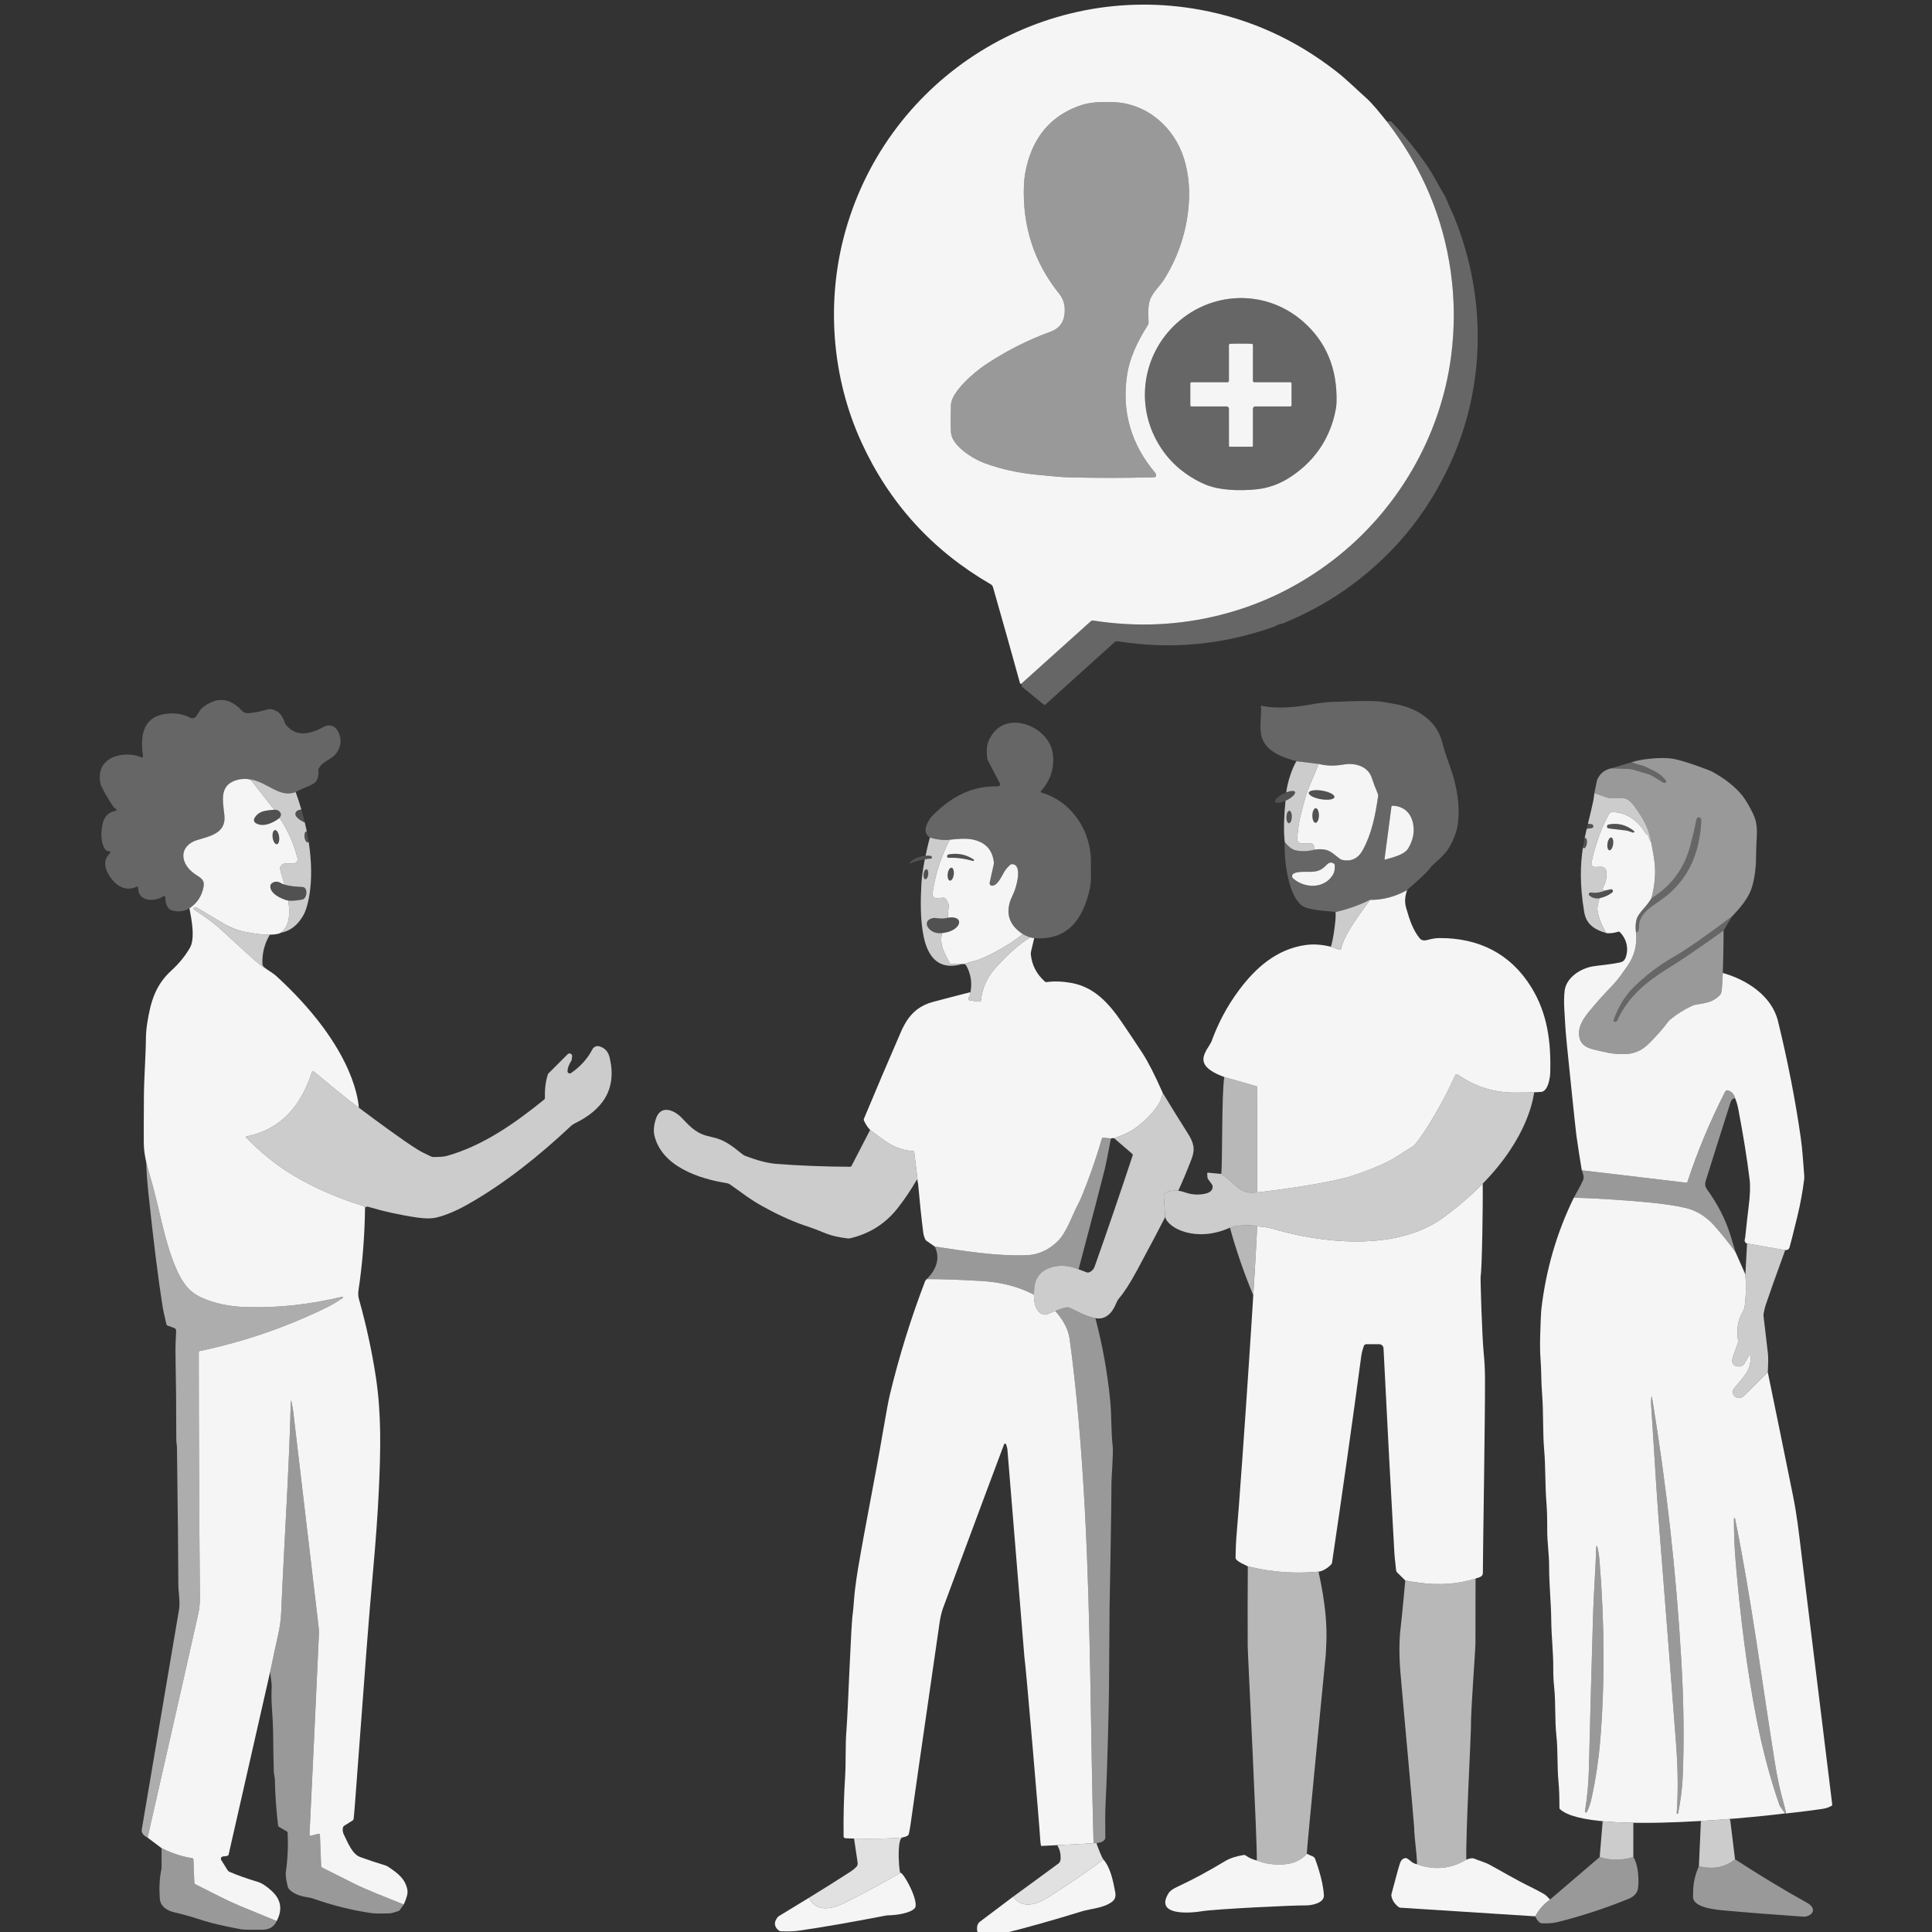 <?xml version="1.0" encoding="UTF-8" standalone="no"?>
<!DOCTYPE svg PUBLIC "-//W3C//DTD SVG 1.1//EN" "http://www.w3.org/Graphics/SVG/1.1/DTD/svg11.dtd">
<svg width="100%" height="100%" viewBox="0 0 300 300" version="1.1" xmlns="http://www.w3.org/2000/svg" xmlns:xlink="http://www.w3.org/1999/xlink" xml:space="preserve" xmlns:serif="http://www.serif.com/" style="fill-rule:evenodd;clip-rule:evenodd;stroke-linejoin:round;stroke-miterlimit:2;">
    <rect x="0" y="0" width="300" height="300" fill="#333333" stroke="none"/>
    <path d="M158.593,106.165C158.483,106.209 158.414,106.184 158.386,106.086C157.038,101.205 155.643,96.243 154.198,91.196C154.141,90.994 154.009,90.821 153.826,90.717C144.786,85.487 138.101,78.141 133.766,68.679C129.121,58.54 128.237,46.692 131.266,35.91C138.013,11.879 161.922,-3.011 186.447,1.533C194.133,2.956 201.148,6.139 207.493,11.083C209.181,12.399 210.566,13.813 212.052,15.129C213.18,16.127 214.323,17.607 215.352,18.876C220.765,25.897 224.071,33.665 225.271,42.176C225.888,46.556 225.904,50.958 225.321,55.376C223.669,67.902 216.926,79.328 207.058,86.929C201.724,91.038 195.836,93.9 189.397,95.516C183.024,97.115 176.467,97.408 169.727,96.356C169.608,96.338 169.485,96.375 169.393,96.454L158.593,106.165ZM207.534,62.571C207.698,57.243 205.919,52.989 202.2,49.806C196.085,44.576 187.077,45.25 181.642,51.264C177.612,55.725 176.623,62.212 179.205,67.646C180.801,71.012 183.364,73.503 186.888,75.118C189.221,76.189 192.524,76.239 195.065,75.987C196.964,75.798 198.746,75.153 200.412,74.051C203.677,71.888 205.865,69 206.977,65.386C207.241,64.523 207.512,63.276 207.534,62.571ZM179.491,73.887C179.513,73.701 179.488,73.563 179.41,73.472C175.603,68.959 174.139,63.849 175.023,58.14C175.379,55.826 176.443,53.288 178.213,50.52C178.304,50.376 178.352,50.209 178.348,50.039C178.326,48.943 178.188,47.847 178.531,46.682C178.884,45.498 180.102,44.428 180.735,43.426C182.791,40.155 184.044,36.591 184.495,32.73C184.832,29.83 184.618,27.135 183.852,24.641C182.357,19.789 178.128,16.07 172.948,15.863C170.81,15.778 169.183,15.916 168.058,16.278C163.773,17.648 160.967,20.538 159.648,24.95C159.267,26.219 159.053,27.469 159,28.697C158.735,35.098 160.558,40.737 164.472,45.612C165.203,46.522 165.473,47.63 165.281,48.94C165.095,50.196 164.384,51.049 163.146,51.5C159.532,52.819 156.125,54.551 152.926,56.701C151.238,57.835 147.715,60.864 147.664,62.879C147.617,64.759 147.617,66.173 147.667,67.117C147.781,69.227 151.077,71.242 152.828,71.894C155.287,72.804 157.929,73.405 160.747,73.692C163.348,73.96 165.051,74.101 165.854,74.12C170.407,74.237 174.872,74.23 179.249,74.108C179.375,74.104 179.476,74.01 179.491,73.887Z" style="fill:white;fill-opacity:0.95;"/>
    <path d="M179.491,73.887C179.513,73.701 179.488,73.563 179.41,73.472C175.603,68.959 174.139,63.849 175.023,58.14C175.379,55.826 176.443,53.288 178.213,50.52C178.304,50.376 178.352,50.209 178.348,50.039C178.326,48.943 178.188,47.847 178.531,46.682C178.884,45.498 180.102,44.428 180.735,43.426C182.791,40.155 184.044,36.591 184.495,32.73C184.832,29.83 184.618,27.135 183.852,24.641C182.357,19.789 178.128,16.07 172.948,15.863C170.81,15.778 169.183,15.916 168.058,16.278C163.773,17.648 160.967,20.538 159.648,24.95C159.267,26.219 159.053,27.469 159,28.697C158.735,35.098 160.558,40.737 164.472,45.612C165.203,46.522 165.473,47.63 165.281,48.94C165.095,50.196 164.384,51.049 163.146,51.5C159.532,52.819 156.125,54.551 152.926,56.701C151.238,57.835 147.715,60.864 147.664,62.879C147.617,64.759 147.617,66.173 147.667,67.117C147.781,69.227 151.077,71.242 152.828,71.894C155.287,72.804 157.929,73.405 160.747,73.692C163.348,73.96 165.051,74.101 165.854,74.12C170.407,74.237 174.872,74.23 179.249,74.108C179.375,74.104 179.476,74.01 179.491,73.887Z" style="fill:white;fill-opacity:0.5;"/>
    <path d="M215.352,18.876C215.544,18.822 215.721,18.813 215.887,18.844C215.982,18.863 216.067,18.91 216.133,18.98C218.221,21.193 220.1,23.533 221.776,25.998C222.664,27.305 223.378,28.829 224.062,29.915C224.685,30.907 224.846,31.672 225.387,32.746C225.51,32.988 225.674,33.373 225.885,33.892C230.803,46.141 230.718,59.891 225.211,71.935C221.473,80.112 215.906,86.743 208.51,91.832C205.824,93.68 202.773,95.32 199.354,96.753C198.913,96.939 198.466,96.92 198.185,97.14C198.119,97.194 197.968,97.26 197.735,97.342C189.848,100.141 181.796,100.887 173.588,99.581C173.389,99.549 173.185,99.609 173.037,99.744L162.347,109.389C162.265,109.461 162.142,109.465 162.06,109.395L158.732,106.662C158.669,106.612 158.634,106.533 158.637,106.451C158.641,106.338 158.625,106.243 158.593,106.165L169.393,96.454C169.485,96.375 169.608,96.338 169.727,96.356C176.467,97.408 183.024,97.115 189.397,95.516C195.836,93.9 201.724,91.038 207.058,86.929C216.926,79.328 223.669,67.902 225.321,55.376C225.904,50.958 225.888,46.556 225.271,42.176C224.071,33.665 220.765,25.897 215.352,18.876Z" style="fill:white;fill-opacity:0.25;"/>
    <path d="M207.534,62.571C207.698,57.243 205.919,52.989 202.2,49.806C196.085,44.576 187.077,45.25 181.642,51.264C177.612,55.725 176.623,62.212 179.205,67.646C180.801,71.012 183.364,73.503 186.888,75.118C189.221,76.189 192.524,76.239 195.065,75.987C196.964,75.798 198.746,75.153 200.412,74.051C203.677,71.888 205.865,69 206.977,65.386C207.241,64.523 207.512,63.276 207.534,62.571ZM192.691,69.369C193.85,69.369 194.438,69.369 194.457,69.366C194.511,69.356 194.552,69.309 194.552,69.252L194.555,63.471C194.555,63.276 194.715,63.115 194.911,63.115L200.38,63.115C200.474,63.115 200.55,63.04 200.55,62.948L200.55,59.52C200.55,59.428 200.474,59.356 200.383,59.356L194.782,59.356C194.656,59.356 194.555,59.252 194.555,59.126L194.555,53.584C194.555,53.48 194.476,53.396 194.372,53.389C194.089,53.369 193.528,53.357 192.691,53.357C191.853,53.357 191.296,53.369 191.013,53.389C190.909,53.396 190.827,53.48 190.827,53.584L190.827,59.126C190.827,59.252 190.726,59.356 190.6,59.356L184.999,59.356C184.907,59.356 184.832,59.428 184.832,59.52L184.832,62.948C184.832,63.04 184.91,63.115 185.002,63.115L190.471,63.115C190.669,63.115 190.827,63.276 190.827,63.471L190.833,69.252C190.833,69.309 190.871,69.356 190.928,69.366C190.946,69.369 191.535,69.369 192.691,69.369Z" style="fill:white;fill-opacity:0.25;"/>
    <path d="M192.691,69.369C193.85,69.369 194.438,69.369 194.457,69.366C194.511,69.356 194.552,69.309 194.552,69.252L194.555,63.471C194.555,63.276 194.715,63.115 194.911,63.115L200.38,63.115C200.474,63.115 200.55,63.04 200.55,62.948L200.55,59.52C200.55,59.428 200.474,59.356 200.383,59.356L194.782,59.356C194.656,59.356 194.555,59.252 194.555,59.126L194.555,53.584C194.555,53.48 194.476,53.396 194.372,53.389C194.089,53.369 193.528,53.357 192.691,53.357C191.853,53.357 191.296,53.369 191.013,53.389C190.909,53.396 190.827,53.48 190.827,53.584L190.827,59.126C190.827,59.252 190.726,59.356 190.6,59.356L184.999,59.356C184.907,59.356 184.832,59.428 184.832,59.52L184.832,62.948C184.832,63.04 184.91,63.115 185.002,63.115L190.471,63.115C190.669,63.115 190.827,63.276 190.827,63.471L190.833,69.252C190.833,69.309 190.871,69.356 190.928,69.366C190.946,69.369 191.535,69.369 192.691,69.369Z" style="fill:white;fill-opacity:0.95;"/>
    <path d="M37.113,121.027C34.005,121.738 34.569,124.128 34.842,126.556C35.155,129.333 32.74,129.811 30.642,130.438C29.1,130.9 28.004,132.165 28.668,133.839C28.969,134.598 29.565,135.269 30.45,135.848C31.356,136.44 31.82,136.701 31.587,137.822C31.301,139.195 30.582,140.265 29.433,141.034C29.342,141.097 28.06,141.931 26.445,141.26C26.359,141.225 26.287,141.156 26.224,141.084C25.84,140.643 25.661,140.067 25.683,139.358C25.689,139.179 25.484,139.069 25.336,139.173C24.042,140.092 21.388,140.051 21.451,137.816C21.454,137.709 21.341,137.636 21.243,137.683C19.234,138.669 17.49,137.135 16.659,135.397C16.104,134.235 16.246,133.269 17.08,132.497C17.159,132.422 17.165,132.299 17.09,132.22C17.049,132.179 16.948,132.157 16.788,132.16C16.659,132.16 16.558,132.123 16.485,132.044C15.553,131.052 15.638,128.987 15.982,127.737C16.268,126.688 16.942,126.074 18.009,125.895C18.113,125.876 18.148,125.743 18.063,125.68C17.805,125.488 17.609,125.29 17.477,125.088C16.769,124.018 16.183,123.007 15.727,122.053C15.66,121.915 15.613,121.763 15.585,121.612C15.276,119.918 15.752,118.671 17.011,117.872C18.375,117.006 20.525,116.955 21.98,117.623C22.096,117.676 22.229,117.579 22.21,117.45C21.804,114.591 22.002,111.536 25.428,110.9C26.917,110.626 28.284,110.809 29.53,111.448C29.864,111.621 30.277,111.511 30.481,111.196L31.051,110.321C31.165,110.148 31.303,109.994 31.467,109.864C33.655,108.151 35.683,108.312 37.55,110.349C37.796,110.62 38.155,110.765 38.52,110.743C39.32,110.699 40.148,110.551 41.008,110.296C41.587,110.126 41.987,110.072 42.204,110.132C43.445,110.482 43.775,111.067 44.292,112.349C44.323,112.427 44.364,112.5 44.418,112.566C46.014,114.575 48.328,113.939 50.284,112.862C51.235,112.336 52.173,112.783 52.607,113.803C53.067,114.89 52.948,115.929 52.252,116.921C51.496,118.001 50.174,118.079 49.481,119.355C49.427,119.449 49.408,119.562 49.424,119.67C49.519,120.265 49.399,120.825 49.068,121.345C48.908,121.593 48.401,121.886 47.551,122.22C46.974,122.444 46.43,122.699 45.91,122.985C45.082,123.322 44.16,123.277 43.136,122.847C41.594,122.198 40.229,121.063 38.327,120.956C37.946,120.934 37.543,120.954 37.113,121.027Z" style="fill:white;fill-opacity:0.25;"/>
    <path d="M207.383,141.619C207.361,141.534 204.036,141.465 202.603,140.86C201.202,140.272 200.452,138.083 200.116,136.72C199.634,134.774 199.429,132.79 199.495,130.769C200.087,131.471 200.619,131.884 201.088,132.012C201.96,132.25 202.997,132.223 204.196,131.931C204.757,131.839 205.289,131.845 205.796,131.946C206.728,132.132 207.436,132.94 208.138,133.411C208.227,133.47 208.327,133.511 208.434,133.533C209.835,133.819 210.893,133.306 211.608,132C212.983,129.49 213.566,126.629 213.995,123.605C214.011,123.492 213.995,123.376 213.951,123.272C213.595,122.434 213.276,121.593 212.994,120.746C212.408,118.988 210.418,118.433 208.775,118.7C207.279,118.943 206.111,118.97 204.769,118.624L201.375,118.209C193.934,116.326 196.1,112.797 195.792,109.565C197.09,109.896 199.724,110.087 203.406,109.414C206.045,108.932 207.439,108.98 207.499,108.976C210.494,108.844 212.654,108.819 213.973,108.901C214.386,108.929 215.292,109.071 216.697,109.332C219.927,109.937 222.947,111.754 223.869,115.009C224.112,115.863 224.238,116.307 224.244,116.338C224.273,116.474 224.597,117.428 225.217,119.2C226.275,122.22 226.678,125.01 226.426,127.567C226.291,128.927 225.79,130.325 224.921,131.761C224.339,132.721 223.089,133.766 222.434,134.361C222.311,134.472 222.204,134.591 222.112,134.727C221.35,135.816 218.479,138.134 218.495,138.222C216.624,139.251 214.694,139.758 212.704,139.736C211.079,140.549 209.307,141.175 207.383,141.619ZM215.103,133.474C216.135,133.165 218.048,132.759 218.661,131.742C219.408,130.504 219.666,129.245 219.436,127.963C219.127,126.241 217.975,125.167 216.237,125.114C216.149,125.111 216.073,125.177 216.061,125.265L214.993,133.379C214.987,133.442 215.043,133.491 215.103,133.474ZM200.796,135.709C200.585,135.892 200.585,136.216 200.796,136.402C202.628,137.995 205.651,138.036 206.986,135.807C207.203,135.445 207.295,134.96 207.26,134.355C207.251,134.242 207.191,134.138 207.093,134.078C206.731,133.858 206.394,133.905 206.082,134.217C205.223,135.086 204.769,135.353 203.4,135.378C202.902,135.388 201.303,135.271 200.796,135.709Z" style="fill:white;fill-opacity:0.25;"/>
    <path d="M158.826,145.051C156.814,143.745 156.164,142.03 156.865,139.906C156.922,139.733 157.111,139.293 157.435,138.584C157.801,137.781 158.836,134.233 157.161,134.185C157.054,134.182 156.949,134.219 156.871,134.289C156.444,134.668 156.117,135.066 155.882,135.479C155.41,136.312 154.875,137.486 154.075,137.535C153.817,137.551 153.615,137.315 153.672,137.063L154.324,134.135C154.333,134.094 154.337,134.05 154.333,134.006C154.148,131.915 152.945,130.69 150.829,130.325C150.045,130.189 148.927,130.215 147.475,130.397C146.59,130.501 145.558,130.388 144.383,130.06C143.706,129.585 143.546,128.92 143.901,128.073C144.153,127.475 144.449,127.006 144.786,126.663C147.63,123.775 150.901,121.984 154.941,122.107C155.196,122.113 155.363,121.845 155.246,121.619L153.401,118.086C153.36,118.007 153.332,117.919 153.316,117.831C153.121,116.537 153.241,115.488 153.672,114.691C154.453,113.252 155.545,112.44 156.947,112.254C159.724,111.883 163.105,114.062 163.48,117.043C163.76,119.235 163.137,121.178 161.613,122.872C161.563,122.928 161.588,123.017 161.657,123.039C164.378,123.883 166.459,125.554 167.898,128.058C168.852,129.714 169.472,131.972 169.403,134.084C169.353,135.611 169.516,136.679 169.23,137.986C168.808,139.909 168.181,141.478 167.347,142.693C165.823,144.916 163.571,145.908 160.593,145.672C160.379,145.655 160.162,145.608 159.956,145.547C159.337,145.363 158.826,145.051 158.826,145.051Z" style="fill:white;fill-opacity:0.25;"/>
    <path d="M267.089,154.494C265.801,155.807 264.585,155.734 263.279,156.012C263.09,156.052 262.901,156.113 262.722,156.195C261.508,156.75 260.377,157.465 259.327,158.336C259.217,158.427 259.117,158.532 259.031,158.648C258.126,159.865 257.08,161.025 255.923,162.155C254.882,163.173 253.634,163.682 252.18,163.682C251.213,163.682 250.404,163.616 249.758,163.484C249.465,163.424 248.848,163.289 247.91,163.078C246.257,162.706 245.235,162.215 245.183,160.455C245.148,159.255 245.952,158.05 246.717,157.111C247.766,155.824 249.027,154.415 250.501,152.882C251.31,152.041 251.861,151.185 252.69,150.017C253.788,148.468 254.239,146.726 254.034,144.793C254.308,144.799 254.459,144.548 254.488,144.041C254.516,143.534 254.555,143.213 254.601,143.083C255.173,141.482 256.282,140.884 257.869,139.774C260.975,137.602 262.932,134.633 263.732,130.86C264.013,129.535 264.16,128.36 264.17,127.333C264.173,127.015 263.837,126.812 263.584,126.981C263.49,127.044 263.421,127.192 263.38,127.428C263.209,128.398 262.901,129.698 262.47,131.326C261.535,134.85 259.522,137.573 256.43,139.494C256.922,137.576 257.095,135.835 256.953,134.267C256.881,133.47 256.695,132.318 256.396,130.81C256.134,129.207 255.543,127.746 254.62,126.42C254,125.529 253.268,124.147 252.205,123.955C252.05,123.927 251.329,123.912 250.042,123.914C249.85,123.914 249.661,123.883 249.481,123.823L247.57,123.174C247.642,122.932 247.948,121.244 247.97,121.184C248.351,120.195 249.072,119.572 250.13,119.317L252.731,119.389C253.052,119.399 253.367,119.449 253.672,119.537C254.57,119.798 255.378,120.039 256.103,120.261C256.32,120.328 257.026,120.763 258.257,121.508C258.294,121.531 258.335,121.546 258.379,121.552C258.471,121.567 258.54,121.568 258.581,121.552C258.731,121.497 258.782,121.313 258.682,121.187C258.206,120.592 257.662,120.138 257.048,119.821C255.969,119.264 255.325,118.963 255.117,118.914C254.535,118.776 253.949,118.593 253.354,118.363C254.251,117.988 257.779,117.449 259.913,117.846C261.607,118.162 265.423,119.572 265.949,119.865C267.961,120.986 269.507,122.229 270.587,123.593C271.088,124.226 271.632,125.155 272.221,126.376C273.103,128.206 272.753,129.745 272.709,131.691C272.678,133.187 272.662,133.946 272.659,133.965C272.53,136.027 272.202,137.601 271.676,138.691C271.157,139.765 270.253,140.958 268.965,142.277C264.863,145.373 261.808,147.49 259.806,148.635C257.604,149.893 255.566,151.448 253.688,153.295C252.345,154.615 251.316,156.305 250.574,158.358C250.527,158.487 250.599,158.625 250.728,158.663L250.737,158.666C250.879,158.707 251.027,158.641 251.087,158.509C252.754,154.846 255.507,152.554 258.805,150.489C260.032,149.72 261.037,149.075 261.815,148.55C263.732,147.255 265.675,145.901 267.64,144.488C267.64,144.488 267.626,148.211 267.516,151.081C267.456,152.622 267.369,153.916 267.24,154.255C267.205,154.343 267.155,154.425 267.089,154.494Z" style="fill:white;fill-opacity:0.5;"/>
    <path d="M199.495,130.769C199.267,128.763 199.414,126.319 199.616,124.342C199.678,124.314 199.741,124.284 199.805,124.252C200.653,123.826 201.224,123.252 201.083,122.971C200.966,122.738 200.398,122.779 199.727,123.04C199.924,121.469 200.537,119.572 201.246,118.294C201.259,118.275 201.277,118.259 201.306,118.246C201.328,118.237 201.353,118.224 201.375,118.209L204.769,118.624C204.303,119.761 203.832,120.888 203.352,122.006C203.016,122.79 202.767,123.505 202.606,124.15C202.493,124.607 202.301,125.337 202.027,126.342C201.734,127.415 201.538,128.691 201.441,130.17C201.368,131.282 202.745,130.965 203.406,130.926C203.812,130.903 204.129,131.257 204.036,131.628C204.007,131.742 204.061,131.842 204.196,131.931C202.997,132.223 201.96,132.25 201.088,132.012C200.619,131.884 200.087,131.471 199.495,130.769ZM200.211,125.898C199.98,125.891 199.775,126.316 199.757,126.849C199.738,127.384 199.908,127.822 200.14,127.83C200.371,127.837 200.575,127.412 200.594,126.88C200.613,126.345 200.443,125.907 200.211,125.898Z" style="fill:white;fill-opacity:0.75;"/>
    <path d="M250.13,119.317L253.354,118.363C253.949,118.593 254.535,118.776 255.117,118.914C255.325,118.963 255.969,119.264 257.048,119.821C257.662,120.138 258.206,120.592 258.682,121.187C258.782,121.313 258.731,121.497 258.581,121.552C258.54,121.568 258.471,121.567 258.379,121.552C258.335,121.546 258.294,121.531 258.257,121.508C257.026,120.763 256.32,120.328 256.103,120.261C255.378,120.039 254.57,119.798 253.672,119.537C253.367,119.449 253.052,119.399 252.731,119.389L250.13,119.317Z" style="fill:white;fill-opacity:0.25;"/>
    <path d="M204.196,131.931C204.757,131.839 205.289,131.845 205.796,131.946C206.728,132.132 207.436,132.94 208.138,133.411C208.227,133.47 208.327,133.511 208.434,133.533C209.835,133.819 210.893,133.306 211.608,132C212.983,129.49 213.566,126.629 213.995,123.605C214.011,123.492 213.995,123.376 213.951,123.272C213.595,122.434 213.276,121.593 212.994,120.746C212.408,118.988 210.418,118.433 208.775,118.7C207.279,118.943 206.111,118.97 204.769,118.624C204.303,119.761 203.832,120.888 203.352,122.006C203.016,122.79 202.767,123.505 202.606,124.15C202.493,124.607 202.301,125.337 202.027,126.342C201.734,127.415 201.538,128.691 201.441,130.17C201.368,131.282 202.745,130.965 203.406,130.926C203.812,130.903 204.129,131.257 204.036,131.628C204.007,131.742 204.061,131.842 204.196,131.931ZM204.314,125.498C204.033,125.491 203.793,125.995 203.784,126.622C203.774,127.248 203.992,127.759 204.274,127.765C204.555,127.771 204.795,127.267 204.804,126.64C204.813,126.014 204.596,125.504 204.314,125.498ZM203.224,123.098C203.16,123.464 204.004,123.911 205.103,124.1C206.205,124.289 207.147,124.144 207.209,123.779C207.273,123.413 206.429,122.966 205.329,122.777C204.228,122.588 203.286,122.733 203.224,123.098Z" style="fill:white;fill-opacity:0.95;"/>
    <path d="M41.9,145.137C41.06,146.543 40.677,148.076 40.749,149.737C40.753,149.831 40.79,149.922 40.856,149.995L41.171,150.325C40.775,150.388 36.014,145.867 34.058,144.11C32.755,142.939 31.527,142.161 30.141,141.235C30.041,141.169 30.031,141.021 30.126,140.945L30.132,140.939C30.242,140.848 30.396,140.835 30.519,140.908C32.186,141.894 33.492,142.674 34.442,143.244C35.724,144.009 36.839,144.478 37.793,144.651C39.67,145.044 40.995,145.15 41.9,145.137Z" style="fill:white;fill-opacity:0.75;"/>
    <path d="M45.91,122.985C46.246,123.921 46.539,124.825 46.794,125.698C46.377,125.737 46.096,125.866 45.954,126.087C45.533,126.736 46.657,127.431 47.336,127.729C47.449,128.201 47.55,128.661 47.641,129.111C47.615,129.103 47.589,129.101 47.563,129.105C47.346,129.135 47.223,129.541 47.288,130.015C47.353,130.487 47.582,130.847 47.797,130.817C47.848,130.811 47.894,130.783 47.933,130.739C48.927,137.129 47.726,141.03 47.132,142.076C46.295,143.548 45.228,144.525 43.588,144.842C45,143.803 45.078,141.799 44.758,139.843C45.257,139.91 45.976,139.85 46.921,139.686C47.711,139.549 47.842,137.798 46.996,137.734C46.087,137.665 45.164,137.663 44.179,137.358C43.802,136.033 43.433,135.003 43.505,134.733C43.605,134.343 43.958,134.072 44.361,134.072L45.589,134.072C45.998,134.072 46.301,133.684 46.2,133.285C45.606,130.935 44.673,128.845 43.407,127.009C43.602,126.732 43.669,126.511 43.608,126.345C43.469,125.966 43.098,125.722 42.695,125.737C42.657,125.738 42.619,125.74 42.582,125.742L39.118,121.304C39.098,121.279 39.075,121.257 39.051,121.237C38.865,121.071 38.601,120.99 38.327,120.956C40.229,121.063 41.594,122.198 43.136,122.847C44.16,123.277 45.082,123.322 45.91,122.985Z" style="fill:white;fill-opacity:0.75;"/>
    <path d="M41.171,150.325C41.763,150.763 42.427,151.117 42.972,151.62C54.242,161.987 55.568,169.953 55.718,171.999C54.66,171.206 53.959,170.673 53.946,170.663C52.242,169.3 50.517,167.883 48.775,166.419C48.659,166.318 48.477,166.371 48.429,166.516C46.744,171.643 43.693,175.368 38.274,176.466C38.196,176.482 38.168,176.579 38.224,176.636C40.369,178.844 42.715,180.794 45.359,182.395C48.66,184.393 52.329,185.994 56.354,187.247C56.414,187.266 56.524,187.345 56.685,187.487C56.625,191.967 56.282,196.272 55.659,200.4C55.592,200.847 55.621,201.306 55.744,201.741C56.88,205.8 57.749,209.811 58.354,213.769C59.239,219.588 59.116,225.142 58.82,231.487C58.653,235.054 58.354,239.201 57.929,243.934C57.564,247.967 57.22,252.111 56.899,256.362C56.754,258.26 56.169,266.053 55.145,279.741C55.035,281.211 54.956,282.109 54.909,282.433C54.893,282.543 54.827,282.641 54.733,282.701L53.439,283.507C53.344,283.567 53.278,283.661 53.256,283.768C53.177,284.149 53.218,284.505 53.379,284.836C54.009,286.108 54.679,287.899 55.907,288.35C57.296,288.857 58.603,289.294 59.831,289.656C59.979,289.7 60.12,289.766 60.249,289.855C61.795,290.887 62.916,291.725 63.26,293.454C63.357,293.948 63.168,294.707 62.693,295.73C60.029,294.622 57.06,293.547 54.711,292.348C53.234,291.595 51.643,290.824 49.963,289.962C49.909,289.934 49.874,289.88 49.871,289.82L49.679,284.917C49.673,284.801 49.563,284.716 49.449,284.747L48.269,285.056C48.158,285.084 48.054,284.999 48.058,284.886C48.467,276.545 48.963,266.092 49.531,253.531C49.541,253.32 49.503,252.876 49.424,252.193C47.034,232.025 45.75,221.134 45.57,219.519C45.492,218.816 45.365,218.161 45.227,217.541C45.223,217.525 45.208,217.513 45.192,217.516C45.173,217.516 45.161,217.532 45.161,217.547C44.898,228.234 44.137,239.164 43.662,250.367C43.615,251.475 43.46,252.624 43.193,253.818C42.754,255.782 42.339,257.713 41.949,259.605L35.491,288.016C35.482,288.063 35.45,288.101 35.409,288.12C35.223,288.205 34.971,288.252 34.653,288.265C34.37,288.277 34.206,288.586 34.354,288.825L35.327,290.384C35.406,290.51 35.519,290.61 35.658,290.667C36.883,291.193 38.337,291.709 40.019,292.216C40.671,292.411 41.401,292.887 42.217,293.646C43.649,294.978 43.898,296.527 42.963,298.296C41.496,297.682 40.029,297.08 38.564,296.489C36.924,295.827 35.535,295.21 34.402,294.634C32.088,293.459 30.736,292.779 30.343,292.591C30.245,292.544 30.179,292.446 30.176,292.339L30.034,288.737C30.031,288.636 29.956,288.551 29.855,288.535C28.817,288.379 27.758,288.096 26.684,287.679C26.171,287.48 25.639,287.248 25.088,286.98L22.918,285.343C27.125,266.866 29.756,255.224 30.825,250.42C30.956,249.828 31.045,248.896 31.039,248.15C30.922,234.333 30.862,221.609 30.862,209.978C30.862,209.887 30.929,209.805 31.02,209.786C37.922,208.343 44.525,206.058 50.835,202.969C51.6,202.594 52.501,202.036 53.228,201.558C53.275,201.527 53.292,201.47 53.272,201.42C53.251,201.366 53.193,201.341 53.14,201.354C48.167,202.553 43.193,203.12 38.199,202.963C35.545,202.879 33.221,202.377 31.225,201.458C29.209,200.529 28.202,198.948 27.326,196.911C25.394,192.414 24.804,187.653 23.334,182.751C23.117,182.027 22.912,181.271 22.714,180.484C22.471,179.404 22.342,178.456 22.329,177.641C22.314,176.803 22.32,174.328 22.348,170.219C22.37,167.152 22.632,164.139 22.66,161.179C22.669,160.442 22.739,159.652 22.874,158.808C23.384,155.603 24.115,152.98 26.59,150.725C27.774,149.645 28.743,148.461 29.496,147.167C30.532,145.395 29.342,141.097 29.433,141.034C30.582,140.265 31.301,139.195 31.587,137.822C31.82,136.701 31.356,136.44 30.45,135.848C29.565,135.269 28.969,134.598 28.668,133.839C28.004,132.165 29.1,130.9 30.642,130.438C32.74,129.811 35.155,129.333 34.842,126.556C34.569,124.128 34.005,121.738 37.113,121.027C37.543,120.954 37.946,120.934 38.327,120.956C38.601,120.99 38.865,121.071 39.051,121.237C39.075,121.257 39.098,121.279 39.118,121.304L42.582,125.742C42.16,125.761 41.773,125.803 41.417,125.866C40.52,125.98 39.88,126.376 39.506,127.053C39.364,127.308 39.443,127.632 39.685,127.793C40.808,128.54 42.462,127.774 43.407,127.009C44.673,128.845 45.606,130.935 46.2,133.285C46.301,133.684 45.998,134.072 45.589,134.072L44.361,134.072C43.958,134.072 43.605,134.343 43.505,134.733C43.433,135.003 43.802,136.033 44.179,137.358C44.071,137.324 43.962,137.287 43.852,137.246L43.794,137.224C42.706,136.484 42.062,137.265 42.03,137.357C41.71,138.277 42.801,139.259 44.452,139.777C44.543,139.806 44.645,139.827 44.758,139.843C45.078,141.799 45,143.803 43.588,144.842L43.562,144.861C43.462,144.933 42.983,145.121 41.9,145.137C40.995,145.15 39.67,145.044 37.793,144.651C36.844,144.453 35.724,144.009 34.442,143.244C33.492,142.674 32.186,141.894 30.519,140.908C30.396,140.835 30.242,140.848 30.132,140.939L30.126,140.945C30.031,141.021 30.041,141.169 30.141,141.235C31.527,142.161 32.755,142.939 34.058,144.11C36.014,145.867 40.775,150.388 41.171,150.325ZM42.69,128.896C42.412,128.933 42.254,129.456 42.338,130.063C42.421,130.668 42.714,131.131 42.991,131.092C43.268,131.055 43.426,130.533 43.342,129.925C43.259,129.32 42.966,128.857 42.69,128.896Z" style="fill:white;fill-opacity:0.95;"/>
    <path d="M203.224,123.098C203.16,123.464 204.004,123.911 205.103,124.1C206.205,124.289 207.147,124.144 207.209,123.779C207.273,123.413 206.429,122.966 205.329,122.777C204.228,122.588 203.286,122.733 203.224,123.098Z" style="fill:white;fill-opacity:0.15;"/>
    <path d="M249.393,144.875C247.281,144.284 246.269,143.274 245.991,141.609C245.277,137.323 245.394,134.207 245.797,131.605C245.837,131.666 245.886,131.704 245.943,131.713C246.136,131.742 246.348,131.408 246.413,130.968C246.477,130.527 246.374,130.148 246.178,130.119C246.139,130.113 246.099,130.122 246.06,130.144C246.162,129.644 246.271,129.161 246.383,128.689L247.14,128.597C247.291,128.578 247.404,128.455 247.41,128.304C247.414,128.153 247.31,128.017 247.162,127.989C246.963,127.949 246.767,127.921 246.572,127.904C246.742,127.211 246.913,126.535 247.067,125.857C247.262,125.005 247.53,123.908 247.57,123.174L249.481,123.823C249.661,123.883 249.85,123.914 250.042,123.914C251.329,123.912 252.05,123.927 252.205,123.955C253.268,124.147 254,125.529 254.62,126.42C255.543,127.746 256.134,129.207 256.396,130.81C256.197,130.536 256.06,130.23 255.98,129.893C255.955,129.789 255.898,129.698 255.813,129.632L255.631,129.487C255.558,129.431 255.496,129.361 255.448,129.279C254.408,127.496 252.539,126.104 250.363,126.099C250.139,126.099 249.931,126.222 249.824,126.42C248.581,128.738 247.678,131.253 247.116,133.965C247.043,134.317 247.318,134.645 247.677,134.629L248.596,134.594C249.015,134.579 249.374,134.884 249.428,135.297C249.538,136.156 249.376,136.981 248.946,137.768C248.851,137.941 248.844,138.068 248.927,138.152C249.002,138.229 249.132,138.266 249.317,138.263C248.559,138.587 247.79,138.699 247.019,138.59C246.754,138.553 246.603,138.886 246.808,139.062C247.236,139.431 247.762,139.569 248.382,139.478C248.133,140.328 248.02,140.901 248.042,141.2C248.114,142.155 248.565,143.379 249.393,144.875Z" style="fill:white;fill-opacity:0.75;"/>
    <path d="M215.103,133.474C216.135,133.165 218.048,132.759 218.661,131.742C219.408,130.504 219.666,129.245 219.436,127.963C219.127,126.241 217.975,125.167 216.237,125.114C216.149,125.111 216.073,125.177 216.061,125.265L214.993,133.379C214.987,133.442 215.043,133.491 215.103,133.474Z" style="fill:white;fill-opacity:0.95;"/>
    <path d="M204.314,125.498C204.033,125.491 203.793,125.995 203.784,126.622C203.774,127.248 203.992,127.759 204.274,127.765C204.555,127.771 204.795,127.267 204.804,126.64C204.813,126.014 204.596,125.504 204.314,125.498Z" style="fill:white;fill-opacity:0.15;"/>
    <path d="M47.336,127.729C46.657,127.431 45.533,126.736 45.954,126.087C46.096,125.866 46.377,125.737 46.794,125.698C46.999,126.396 47.178,127.073 47.336,127.729Z" style="fill:white;fill-opacity:0.15;"/>
    <path d="M39.506,127.053C39.88,126.376 40.52,125.98 41.417,125.866C41.773,125.803 42.16,125.761 42.582,125.742L42.695,125.737C43.098,125.722 43.469,125.966 43.608,126.345C43.669,126.511 43.602,126.732 43.407,127.009C42.462,127.774 40.808,128.54 39.685,127.793C39.443,127.632 39.364,127.308 39.506,127.053Z" style="fill:white;fill-opacity:0.15;"/>
    <path d="M200.211,125.898C199.98,125.891 199.775,126.316 199.757,126.849C199.738,127.384 199.908,127.822 200.14,127.83C200.371,127.837 200.575,127.412 200.594,126.88C200.613,126.345 200.443,125.907 200.211,125.898Z" style="fill:white;fill-opacity:0.15;"/>
    <path d="M245.621,181.724C245.322,179.964 245.038,178.138 244.774,176.246C244.629,175.207 243.53,164.46 243.316,162.316C243.162,160.776 243.074,159.699 243.045,159.085C242.97,157.328 242.746,155.644 242.957,153.852C243.206,151.774 245.463,150.357 247.353,150.055C248.552,149.863 249.959,149.785 251.515,149.456C251.922,149.37 252.252,149.22 252.466,148.595C252.863,147.431 252.698,145.972 251.556,144.759C251.483,144.681 251.397,144.639 251.298,144.67C250.724,144.853 249.957,144.988 249.393,144.875C248.565,143.379 248.114,142.155 248.042,141.2C248.02,140.901 248.133,140.328 248.382,139.478C249.132,139.308 249.787,139.01 250.347,138.584C250.587,138.402 250.41,138.023 250.117,138.086L249.317,138.263C249.132,138.266 249.002,138.229 248.927,138.152C248.844,138.068 248.851,137.941 248.946,137.768C249.376,136.981 249.538,136.156 249.428,135.297C249.374,134.884 249.015,134.579 248.596,134.594L247.677,134.629C247.318,134.645 247.043,134.317 247.116,133.965C247.678,131.253 248.581,128.738 249.824,126.42C249.931,126.222 250.139,126.099 250.363,126.099C252.539,126.104 254.408,127.496 255.448,129.279C255.496,129.361 255.558,129.431 255.631,129.487L255.813,129.632C255.898,129.698 255.955,129.789 255.98,129.893C256.06,130.23 256.197,130.536 256.396,130.81C256.695,132.318 256.881,133.47 256.953,134.267C257.095,135.835 256.922,137.576 256.43,139.494C256.112,140.007 255.728,140.517 255.281,141.021C254.673,141.707 254.308,142.221 254.188,142.564C253.962,143.216 253.911,143.959 254.034,144.793C254.239,146.726 253.788,148.468 252.69,150.017C251.861,151.185 251.31,152.041 250.501,152.882C249.027,154.415 247.766,155.824 246.717,157.111C245.952,158.05 245.148,159.255 245.183,160.455C245.235,162.215 246.257,162.706 247.91,163.078C248.848,163.289 249.465,163.424 249.758,163.484C250.404,163.616 251.213,163.682 252.18,163.682C253.634,163.682 254.882,163.173 255.923,162.155C257.08,161.025 258.126,159.865 259.031,158.648C259.117,158.532 259.217,158.427 259.327,158.336C260.377,157.465 261.508,156.75 262.722,156.195C262.901,156.113 263.09,156.052 263.279,156.012C264.585,155.734 265.801,155.807 267.089,154.494C267.155,154.425 267.205,154.343 267.24,154.255C267.369,153.916 267.456,152.622 267.516,151.081C271.25,152.131 275.128,154.637 276.085,158.556C277.612,164.819 278.789,170.852 279.618,176.655C279.91,178.702 279.97,180.27 280.159,182.521C280.175,182.729 280.172,182.94 280.147,183.148C279.901,185.097 279.555,186.983 279.111,188.809C278.43,191.605 278.018,193.233 277.876,193.696C277.785,193.992 277.561,194.13 277.206,194.115L271.28,193.098C270.981,192.981 270.864,192.77 270.924,192.471L270.999,192.112C271.217,190.015 271.396,188.416 271.535,187.317C271.758,185.569 271.806,184.177 271.68,183.145C271.292,179.99 270.713,176.369 269.935,172.281C269.8,171.576 269.627,170.987 269.416,170.518C269.293,169.942 268.946,169.543 268.38,169.325C268.184,169.25 267.964,169.334 267.87,169.52C265.552,174.087 263.586,178.748 262.029,183.513C262,183.601 261.912,183.655 261.821,183.645L245.621,181.724ZM253.578,129.283C253.735,129.333 253.845,129.128 253.716,129.028C252.517,128.073 251.2,127.74 249.771,128.029C249.623,128.058 249.519,128.193 249.522,128.344C249.528,128.495 249.642,128.618 249.793,128.637L252.545,128.971C252.598,128.977 252.649,128.987 252.699,129.002L253.578,129.283ZM250.195,130.043C249.953,130.007 249.689,130.422 249.609,130.972C249.528,131.521 249.657,131.994 249.901,132.03C250.142,132.066 250.407,131.65 250.487,131.101C250.567,130.551 250.438,130.079 250.195,130.043Z" style="fill:white;fill-opacity:0.95;"/>
    <path d="M256.43,139.494C256.112,140.007 255.728,140.517 255.281,141.021C254.673,141.707 254.308,142.221 254.188,142.564C253.962,143.216 253.911,143.959 254.034,144.793C254.308,144.799 254.459,144.548 254.488,144.041C254.516,143.534 254.555,143.213 254.601,143.083C255.173,141.482 256.282,140.884 257.869,139.774C260.975,137.602 262.932,134.633 263.732,130.86C264.013,129.535 264.16,128.36 264.17,127.333C264.173,127.015 263.837,126.812 263.584,126.981C263.49,127.044 263.421,127.192 263.38,127.428C263.209,128.398 262.901,129.698 262.47,131.326C261.535,134.85 259.522,137.573 256.43,139.494Z" style="fill:white;fill-opacity:0.25;"/>
    <path d="M253.578,129.283C253.735,129.333 253.845,129.128 253.716,129.028C252.517,128.073 251.2,127.74 249.771,128.029C249.623,128.058 249.519,128.193 249.522,128.344C249.528,128.495 249.642,128.618 249.793,128.637L252.545,128.971C252.598,128.977 252.649,128.987 252.699,129.002L253.578,129.283Z" style="fill:white;fill-opacity:0.15;"/>
    <path d="M246.383,128.689L247.14,128.597C247.291,128.578 247.404,128.455 247.41,128.304C247.414,128.153 247.31,128.017 247.162,127.989C246.963,127.949 246.767,127.921 246.572,127.904C246.509,128.163 246.445,128.424 246.383,128.689Z" style="fill:white;fill-opacity:0.15;"/>
    <path d="M42.69,128.896C42.412,128.933 42.254,129.456 42.338,130.063C42.421,130.668 42.714,131.131 42.991,131.092C43.268,131.055 43.426,130.533 43.342,129.925C43.259,129.32 42.966,128.857 42.69,128.896Z" style="fill:white;fill-opacity:0.15;"/>
    <path d="M47.641,129.111C47.754,129.67 47.851,130.213 47.933,130.739C47.894,130.783 47.848,130.811 47.797,130.817C47.582,130.847 47.353,130.487 47.288,130.015C47.223,129.541 47.346,129.135 47.563,129.105C47.589,129.101 47.615,129.103 47.641,129.111Z" style="fill:white;fill-opacity:0.15;"/>
    <path d="M149.402,149.696C145.819,150.744 144.094,148.657 143.426,145.439C142.859,142.706 142.952,139.538 143.073,137.255C143.137,136.07 143.361,134.674 143.607,133.428C143.917,133.378 144.225,133.345 144.53,133.33C144.638,133.324 144.717,133.228 144.7,133.12L144.695,133.092C144.678,132.976 144.581,132.89 144.463,132.88C144.208,132.862 143.959,132.863 143.718,132.882C144.05,131.289 144.383,130.06 144.383,130.06C145.558,130.388 146.59,130.501 147.475,130.397C146.124,132.982 145.234,135.766 144.796,138.748C144.736,139.154 145.07,139.51 145.476,139.475L146.461,139.393C146.59,139.384 146.719,139.437 146.801,139.535C147.19,139.996 147.361,140.416 147.308,140.804C147.189,141.688 147.151,142.252 147.186,142.498C146.723,142.639 146.206,142.668 145.643,142.586C145.255,142.529 144.981,142.523 144.824,142.57C142.974,142.96 144.187,145.138 146.266,144.891C145.841,146.89 146.705,147.944 147.456,149.541C147.498,149.629 147.582,149.683 147.68,149.686L149.402,149.696ZM143.866,134.986C144.064,135.009 144.183,135.374 144.132,135.801C144.079,136.226 143.876,136.553 143.677,136.527C143.479,136.504 143.36,136.139 143.411,135.712C143.464,135.287 143.668,134.96 143.866,134.986Z" style="fill:white;fill-opacity:0.75;"/>
    <path d="M250.195,130.043C249.953,130.007 249.689,130.422 249.609,130.972C249.528,131.521 249.657,131.994 249.901,132.03C250.142,132.066 250.407,131.65 250.487,131.101C250.567,130.551 250.438,130.079 250.195,130.043Z" style="fill:white;fill-opacity:0.15;"/>
    <path d="M246.06,130.144C246.099,130.122 246.139,130.113 246.178,130.119C246.374,130.148 246.477,130.527 246.413,130.968C246.348,131.408 246.136,131.742 245.943,131.713C245.886,131.704 245.837,131.666 245.797,131.605C245.876,131.1 245.965,130.615 246.06,130.144Z" style="fill:white;fill-opacity:0.15;"/>
    <path d="M149.711,149.68C149.607,149.679 149.538,149.693 149.402,149.696L147.68,149.686C147.582,149.683 147.498,149.629 147.456,149.541C146.705,147.944 145.841,146.89 146.266,144.891C146.337,144.891 146.404,144.883 146.469,144.868C149.387,144.492 149.832,142.079 147.187,142.498C147.186,142.498 147.186,142.498 147.186,142.498C147.151,142.252 147.189,141.688 147.308,140.804C147.361,140.416 147.19,139.996 146.801,139.535C146.719,139.437 146.59,139.384 146.461,139.393L145.476,139.475C145.07,139.51 144.736,139.154 144.796,138.748C145.234,135.766 146.124,132.982 147.475,130.397C148.927,130.215 150.045,130.189 150.829,130.325C152.945,130.69 154.148,131.915 154.333,134.006C154.337,134.05 154.333,134.094 154.324,134.135L153.672,137.063C153.615,137.315 153.817,137.551 154.075,137.535C154.875,137.486 155.41,136.312 155.882,135.479C156.117,135.066 156.444,134.668 156.871,134.289C156.949,134.219 157.054,134.182 157.161,134.185C158.836,134.233 157.801,137.781 157.435,138.584C157.111,139.293 156.922,139.733 156.865,139.906C156.164,142.03 156.814,143.745 158.826,145.051C156.814,146.619 154.642,147.898 152.302,148.883C151.525,149.211 150.57,149.365 149.711,149.68ZM151.194,133.461C150.026,132.686 148.735,132.422 147.315,132.667C147.176,132.693 147.072,132.806 147.066,132.945L147.063,132.979C147.056,133.108 147.16,133.212 147.289,133.206C148.499,133.146 149.764,133.307 151.087,133.691C151.147,133.71 151.213,133.678 151.238,133.621C151.266,133.565 151.247,133.496 151.194,133.461ZM147.753,134.737C147.494,134.705 147.23,135.13 147.161,135.683C147.094,136.238 147.249,136.714 147.506,136.744C147.765,136.777 148.029,136.351 148.098,135.798C148.165,135.243 148.011,134.768 147.753,134.737Z" style="fill:white;fill-opacity:0.95;"/>
    <path d="M146.266,144.891C144.187,145.138 142.974,142.96 144.824,142.57C144.985,142.536 145.255,142.529 145.643,142.586C146.206,142.668 146.724,142.639 147.187,142.498C149.832,142.079 149.387,144.492 146.469,144.868C146.402,144.877 146.335,144.884 146.266,144.891ZM143.718,132.882C143.959,132.863 144.208,132.862 144.463,132.88C144.581,132.89 144.678,132.976 144.695,133.092L144.7,133.12C144.717,133.228 144.638,133.324 144.53,133.33C144.225,133.345 143.917,133.378 143.607,133.428C142.881,133.544 142.141,133.754 141.387,134.058C141.338,134.079 141.28,134.058 141.254,134.013C141.226,133.968 141.236,133.908 141.278,133.875C141.999,133.284 142.811,132.953 143.718,132.882ZM151.194,133.461C151.247,133.496 151.266,133.565 151.238,133.621C151.213,133.678 151.147,133.71 151.087,133.691C149.764,133.307 148.499,133.146 147.289,133.206C147.16,133.212 147.056,133.108 147.063,132.979L147.066,132.945C147.072,132.806 147.176,132.693 147.315,132.667C148.735,132.422 150.026,132.686 151.194,133.461ZM147.753,134.737C148.011,134.768 148.165,135.243 148.098,135.798C148.029,136.351 147.765,136.777 147.506,136.744C147.249,136.714 147.094,136.238 147.161,135.683C147.23,135.13 147.494,134.705 147.753,134.737ZM143.866,134.986C144.064,135.009 144.183,135.374 144.132,135.801C144.079,136.226 143.876,136.553 143.677,136.527C143.479,136.504 143.36,136.139 143.411,135.712C143.464,135.287 143.668,134.96 143.866,134.986Z" style="fill:white;fill-opacity:0.15;"/>
    <path d="M200.796,135.709C200.585,135.892 200.585,136.216 200.796,136.402C202.628,137.995 205.651,138.036 206.986,135.807C207.203,135.445 207.295,134.96 207.26,134.355C207.251,134.242 207.191,134.138 207.093,134.078C206.731,133.858 206.394,133.905 206.082,134.217C205.223,135.086 204.769,135.353 203.4,135.378C202.902,135.388 201.303,135.271 200.796,135.709Z" style="fill:white;fill-opacity:0.95;"/>
    <path d="M44.452,139.777C42.801,139.259 41.71,138.277 42.03,137.357C42.062,137.265 42.706,136.484 43.794,137.224L43.852,137.246C43.962,137.287 44.071,137.324 44.179,137.358C45.164,137.663 46.087,137.665 46.996,137.734C47.842,137.798 47.711,139.549 46.921,139.686C45.976,139.85 45.257,139.91 44.758,139.843C44.645,139.827 44.543,139.806 44.452,139.777Z" style="fill:white;fill-opacity:0.15;"/>
    <path d="M248.382,139.478C249.132,139.308 249.787,139.01 250.347,138.584C250.587,138.402 250.41,138.023 250.117,138.086L249.317,138.263C248.559,138.587 247.79,138.699 247.019,138.59C246.754,138.553 246.603,138.886 246.808,139.062C247.236,139.431 247.762,139.569 248.382,139.478Z" style="fill:white;fill-opacity:0.15;"/>
    <path d="M206.652,147.013C206.936,146.349 207.518,142.731 207.383,141.619C209.307,141.175 211.079,140.549 212.704,139.736C212.852,139.771 208.787,144.573 208.255,147.325C208.233,147.448 208.104,147.523 207.984,147.482L206.652,147.013Z" style="fill:white;fill-opacity:0.75;"/>
    <path d="M268.965,142.277L267.64,144.488C265.675,145.901 263.732,147.255 261.815,148.55C261.037,149.075 260.032,149.72 258.805,150.489C255.507,152.554 252.754,154.846 251.087,158.509C251.027,158.641 250.879,158.707 250.737,158.666L250.728,158.663C250.599,158.625 250.527,158.487 250.574,158.358C251.316,156.305 252.345,154.615 253.688,153.295C255.566,151.448 257.604,149.893 259.806,148.635C261.808,147.49 264.863,145.373 268.965,142.277Z" style="fill:white;fill-opacity:0.25;"/>
    <path d="M150.69,154.063C150.973,152.618 150.759,151.245 150.045,149.938C150.001,149.859 149.931,149.793 149.846,149.749L149.711,149.68C150.57,149.365 151.525,149.211 152.302,148.883C154.642,147.898 156.814,146.619 158.826,145.051C158.826,145.051 159.337,145.363 159.956,145.547C158.186,146.677 156.368,148.288 154.509,150.385C153.234,151.824 152.51,153.478 152.324,155.345C152.312,155.467 152.198,155.559 152.076,155.543L150.618,155.351C150.41,155.322 150.303,155.086 150.419,154.913C150.561,154.702 150.649,154.419 150.69,154.063Z" style="fill:white;fill-opacity:0.75;"/>
    <path d="M135.113,175.455C134.732,175.052 134.411,174.567 134.156,174.004C134.115,173.913 134.112,173.809 134.153,173.714C135.91,169.492 137.853,164.929 139.981,160.033C140.136,159.677 140.35,159.268 140.62,158.805C141.587,157.149 142.995,156.075 144.843,155.584C146.732,155.08 148.681,154.573 150.69,154.063C150.649,154.419 150.561,154.702 150.419,154.913C150.303,155.086 150.41,155.322 150.618,155.351L152.076,155.543C152.198,155.559 152.312,155.467 152.324,155.345C152.51,153.478 153.234,151.824 154.509,150.385C156.368,148.288 158.186,146.677 159.956,145.547C160.162,145.608 160.379,145.655 160.593,145.672L160.105,147.728C160.067,147.882 160.054,148.043 160.07,148.203C160.224,149.834 160.939,151.229 162.214,152.391C162.306,152.476 162.429,152.514 162.551,152.495C163.719,152.334 165.001,152.382 166.396,152.637C169.938,153.288 172.18,155.788 174.173,158.701C175.316,160.373 176.39,161.979 177.388,163.512C178.257,164.844 179.309,166.903 180.543,169.69C180.427,170.38 180.21,170.966 179.898,171.453C178.964,172.912 177.651,174.226 175.965,175.396C175.407,175.782 174.422,176.233 173.008,176.75C172.911,176.709 172.744,176.718 172.504,176.772L171.305,176.661C171.21,176.652 171.126,176.712 171.1,176.8C170.39,179.258 169.561,181.693 168.631,184.111C168.109,185.471 167.747,186.337 167.545,186.706C166.491,188.633 165.674,191.381 164.16,192.817C162.737,194.168 161.125,194.867 159.321,194.918C154.557,195.05 149.834,194.272 145.142,193.561L143.832,192.647C143.779,192.61 143.735,192.559 143.706,192.503C143.527,192.14 143.413,191.794 143.372,191.457C143.092,189.297 142.821,186.74 142.56,183.79L141.959,178.906C141.949,178.815 141.877,178.746 141.785,178.739C138.819,178.53 137.261,177.042 135.113,175.455Z" style="fill:white;fill-opacity:0.95;"/>
    <path d="M55.718,171.999C58.204,173.861 62.663,177.158 64.806,178.481C65.325,178.802 66.037,179.171 66.94,179.583C67.054,179.634 67.173,179.662 67.293,179.662C68.26,179.665 68.956,179.609 69.374,179.492C74.96,177.93 79.91,174.46 84.479,170.757C84.573,170.679 84.624,170.562 84.62,170.443C84.573,169.142 84.721,167.939 85.071,166.828C85.087,166.778 85.115,166.73 85.153,166.692L88.15,163.695C88.424,163.421 88.89,163.651 88.84,164.035L88.774,164.536C88.764,164.605 88.742,164.671 88.704,164.728C88.33,165.335 88.134,165.864 88.122,166.321C88.116,166.611 88.44,166.784 88.676,166.62C90.143,165.603 91.245,164.378 91.982,162.946C92.19,162.546 92.65,162.347 93.081,162.476C93.916,162.722 94.444,163.298 94.662,164.205C95.852,169.183 93.535,172.363 89.211,174.46C89.01,174.555 88.827,174.684 88.663,174.838C83.736,179.47 78.361,183.765 72.706,186.973C70.927,187.984 69.308,188.671 67.85,189.039C67.076,189.237 66.056,189.244 64.787,189.058C62.189,188.683 59.645,188.123 57.154,187.383C57.057,187.351 56.953,187.358 56.861,187.402L56.685,187.487C56.524,187.345 56.414,187.266 56.354,187.247C52.329,185.994 48.66,184.393 45.359,182.395C42.715,180.794 40.369,178.844 38.224,176.636C38.168,176.579 38.196,176.482 38.274,176.466C43.693,175.368 46.744,171.643 48.429,166.516C48.477,166.371 48.659,166.318 48.775,166.419C50.517,167.883 52.242,169.3 53.946,170.663C53.959,170.673 54.66,171.206 55.718,171.999Z" style="fill:white;fill-opacity:0.75;"/>
    <path d="M238.23,169.612C238.077,170.425 237.371,176.505 230.231,183.807C228.579,185.497 226.584,187.251 224.171,189.021C214.616,196.031 198.818,191.161 197.382,190.739C196.986,190.623 196.258,190.516 195.197,190.424C195.093,190.22 192.101,190.122 190.987,190.629C185.782,192.998 181.333,190.735 180.937,188.97L180.71,185.664C180.694,185.456 180.817,185.261 181.012,185.182C181.677,184.912 182.325,184.817 182.958,184.895C183.522,184.961 184,185.169 184.466,185.295C185.602,185.603 186.497,185.459 186.601,185.446C187.414,185.349 188.409,185.1 188.283,184.136C188.273,184.067 188.248,184.004 188.21,183.951L187.571,183.06C187.53,183.003 187.505,182.934 187.499,182.864L187.448,182.241C187.442,182.156 187.511,182.087 187.596,182.093L189.633,182.288C190.166,182.641 190.691,183.056 191.211,183.532C192.574,184.788 193.267,185.342 194.971,185.179L195.183,185.155L195.2,185.153C196.62,184.992 204.247,184.08 208.63,182.959C210.345,182.52 212.333,181.807 214.596,180.818C216.36,180.047 217.527,179.111 219.275,178.081C219.426,177.993 219.562,177.883 219.675,177.754C220.45,176.879 221.505,175.317 222.827,173.053C224.046,170.966 225.096,168.923 225.989,166.929C226.045,166.803 226.2,166.758 226.313,166.837C229.005,168.721 231.968,169.672 235.214,169.659C236.069,169.655 237.168,169.654 238.23,169.612Z" style="fill:white;fill-opacity:0.75;"/>
    <path d="M195.183,185.155L194.971,185.179C193.267,185.342 192.574,184.788 191.211,183.532C190.691,183.056 190.166,182.641 189.633,182.288C189.841,180.928 189.678,169.517 190.115,167.244L195.15,168.676C195.197,168.689 195.229,168.733 195.229,168.78L195.213,181.195L195.2,185.153L195.183,185.155Z" style="fill:white;fill-opacity:0.65;"/>
    <path d="M244.39,185.969C245.177,184.574 245.665,183.636 245.854,183.151C245.97,182.852 245.895,182.376 245.621,181.724L261.821,183.645C261.912,183.655 262,183.601 262.029,183.513C263.586,178.748 265.552,174.087 267.87,169.52C267.964,169.334 268.184,169.25 268.38,169.325C268.946,169.543 269.293,169.942 269.416,170.518C269.072,170.562 268.839,170.78 268.714,171.173C267.051,176.4 265.757,180.496 264.834,183.466C264.715,183.859 264.784,184.288 265.023,184.624C266.613,186.822 267.892,189.184 268.698,191.8C268.965,192.666 269.233,193.554 269.507,194.464C268.433,192.962 267.305,191.559 266.128,190.251C264.865,188.848 263.373,187.946 261.657,187.55C260.225,187.219 258.474,186.952 256.399,186.75C252.435,186.364 248.433,186.101 244.39,185.969Z" style="fill:white;fill-opacity:0.5;"/>
    <path d="M142.56,183.79C142.481,183.617 142.44,183.441 142.437,183.267C142.437,183.208 142.359,183.189 142.33,183.239C141.389,184.87 140.378,186.359 139.304,187.707C137.425,190.059 134.984,191.586 131.98,192.288C131.88,192.31 131.776,192.317 131.672,192.307C130.252,192.144 129.084,191.873 128.164,191.495C127.002,191.016 126.18,190.701 125.696,190.547C123.416,189.826 120.972,188.74 118.365,187.288C116.47,186.233 115.509,185.44 113.381,183.935C113.214,183.818 113.022,183.74 112.82,183.708C108.589,183.056 102.751,181.129 101.617,176.315C101.45,175.603 101.523,174.753 101.835,173.765C102.559,171.491 104.656,172.297 105.912,173.632C107.436,175.254 108.261,176.091 110.516,176.557C112.506,176.967 113.645,177.918 115.358,179.284C115.45,179.357 115.547,179.413 115.654,179.454C117.572,180.194 119.193,180.619 120.516,180.723C124.033,181 127.859,181.151 131.993,181.177C132.091,181.18 132.182,181.123 132.226,181.035L135.113,175.455C137.261,177.042 138.819,178.53 141.785,178.739C141.877,178.746 141.949,178.815 141.959,178.906L142.56,183.79Z" style="fill:white;fill-opacity:0.75;"/>
    <path d="M160.548,201.031C160.546,201.031 160.544,201.032 160.542,201.032C158.168,199.795 155.451,199.086 152.394,198.91C148.716,198.699 145.882,198.602 143.892,198.624C145.376,197.19 146.058,195.37 145.142,193.561C149.834,194.272 154.557,195.05 159.321,194.918C161.125,194.867 162.737,194.168 164.16,192.817C165.674,191.381 166.491,188.633 167.545,186.706C167.747,186.337 168.109,185.471 168.631,184.111C169.561,181.693 170.39,179.258 171.1,176.8C171.126,176.712 171.21,176.652 171.305,176.661L172.504,176.772C172.042,179.243 171.72,180.846 171.538,181.583C170.974,183.866 169.62,189.036 167.482,197.093C166.77,196.785 166.03,196.607 165.311,196.567C163.083,196.411 160.9,197.401 160.626,199.8C160.573,200.256 160.549,200.665 160.548,201.031Z" style="fill:white;fill-opacity:0.5;"/>
    <path d="M22.918,285.343C22.229,285.006 21.929,284.581 22.015,284.067C23.794,273.636 25.724,262.25 27.805,249.913C27.994,248.786 27.698,247.152 27.695,246.109C27.679,241.437 27.607,234.358 27.481,224.871C27.474,224.399 27.377,223.965 27.377,223.606C27.374,218.876 27.333,214.471 27.254,210.387C27.232,209.332 27.267,208.092 27.352,206.665C27.364,206.461 27.238,206.272 27.043,206.203L26.057,205.853C25.941,205.815 25.856,205.718 25.831,205.598C25.506,204.203 25.318,203.334 25.264,202.991C24.584,198.737 23.844,192.833 23.047,185.283C22.839,183.318 22.729,181.718 22.714,180.484C22.912,181.271 23.117,182.027 23.334,182.751C24.804,187.653 25.394,192.414 27.326,196.911C28.202,198.948 29.209,200.529 31.225,201.458C33.221,202.377 35.545,202.879 38.199,202.963C43.193,203.12 48.167,202.553 53.14,201.354C53.193,201.341 53.251,201.366 53.272,201.42C53.292,201.47 53.275,201.527 53.228,201.558C52.501,202.036 51.6,202.594 50.835,202.969C44.525,206.058 37.922,208.343 31.02,209.786C30.929,209.805 30.862,209.887 30.862,209.978C30.862,221.609 30.922,234.333 31.039,248.15C31.045,248.896 30.956,249.828 30.825,250.42C29.756,255.224 27.125,266.866 22.918,285.343Z" style="fill:white;fill-opacity:0.6;"/>
    <path d="M194.611,201.133C193.219,197.809 191.903,194.032 190.987,190.629C192.101,190.122 195.093,190.22 195.197,190.424C195.199,191.303 194.963,195.49 194.611,201.133Z" style="fill:white;fill-opacity:0.65;"/>
    <path d="M191.97,238.883C192.908,227.907 195.204,193.157 195.197,190.424C196.258,190.516 196.986,190.623 197.382,190.739C198.818,191.161 214.616,196.031 224.171,189.021C226.584,187.251 228.579,185.497 230.231,183.807C230.293,186.676 230.119,197.315 229.912,198.189C229.855,198.428 230.126,207.427 230.387,210.079C230.516,211.367 230.583,212.68 230.589,214.015C230.623,219.808 230.254,241.578 230.258,244.189C230.259,244.759 229.967,244.856 229.122,245.121C226.388,245.977 223.486,246.19 220.412,245.769C219.669,245.668 218.935,245.549 218.211,245.414L216.933,244.151C216.848,244.069 216.797,243.956 216.788,243.839C216.716,242.961 216.577,242.111 216.524,241.207C215.998,232.069 215.434,221.455 214.833,209.367C214.814,209.008 214.521,208.728 214.162,208.728L212.163,208.728C211.989,208.728 211.835,208.838 211.778,208.999C211.574,209.575 211.435,210.123 211.366,210.642C210.006,220.797 208.491,231.493 206.825,242.731C206.794,242.945 205.703,243.952 204.75,244.041C202.102,244.286 199.473,244.22 196.869,243.833C195.883,243.686 194.848,243.48 193.758,243.219C192.313,242.536 191.85,242.23 191.856,241.859C191.885,240.42 191.923,239.428 191.97,238.883Z" style="fill:white;fill-opacity:0.95;"/>
    <path d="M277.206,194.115C275.773,198.044 274.759,200.9 274.161,202.679C274.076,202.941 273.975,203.362 273.859,203.945C273.83,204.09 273.824,204.241 273.843,204.392L274.526,210.189C274.586,210.69 274.576,211.656 274.501,213.083L270.748,216.795C270.392,217.144 269.825,217.173 269.422,216.855L269.394,216.833C269.013,216.534 268.953,215.979 269.255,215.602C270.527,214.011 272.027,212.752 271.802,210.579C271.79,210.46 271.632,210.428 271.573,210.532L270.896,211.703C270.719,212.009 270.389,212.195 270.036,212.185C268.839,212.15 268.821,211.346 269.192,210.372C269.267,210.176 269.488,209.59 269.838,208.608C269.882,208.483 269.9,208.347 269.885,208.212C269.69,206.505 269.716,205.153 270.653,203.636C270.832,203.347 270.952,202.818 271.012,202.046C271.126,200.582 271.129,199.197 271.022,197.893L271.28,193.098L277.206,194.115Z" style="fill:white;fill-opacity:0.75;"/>
    <path d="M163.859,203.558C165.153,205.031 165.897,206.473 166.09,207.884C167.143,215.561 167.945,224.635 168.49,235.105C169.384,252.251 169.33,269.274 169.806,286.215C167.884,286.34 166.002,286.439 164.157,286.514L161.698,286.64C161.597,286.646 161.519,285.701 161.512,285.453C161.484,284.398 159.255,258.204 159.075,257.35C159.072,257.338 159.072,257.325 159.069,257.309L156.424,225.013C156.414,224.919 156.396,224.824 156.367,224.733L156.222,224.27C156.175,224.122 155.97,224.119 155.914,224.264C154.903,226.931 151.732,235.432 146.408,249.771C146.124,250.54 145.951,251.576 145.876,252.111C143.001,271.976 141.502,282.392 141.379,283.362C141.301,283.985 141.186,284.454 141.121,284.785C141.043,285.181 140.148,285.314 140.148,285.314C138.745,285.529 134.754,285.533 132.618,285.489C131.907,285.474 131.401,285.454 131.266,285.434C131.122,285.413 130.998,285.33 130.995,285.185C130.951,282.153 131.029,279.026 131.234,275.802C131.376,273.516 131.237,270.994 131.445,268.566C131.662,266.019 132.144,251.884 132.434,250.411C132.497,250.093 132.629,247.917 132.755,246.909C132.912,245.64 133.07,244.548 133.224,243.635C134.417,236.575 135.863,229.591 137.062,222.554C137.595,219.434 137.966,217.437 138.177,216.565C139.616,210.598 141.433,204.742 143.627,198.995C143.662,198.907 143.716,198.822 143.779,198.753L143.892,198.624C145.882,198.602 148.716,198.699 152.394,198.91C155.451,199.086 158.168,199.795 160.542,201.032L160.548,201.058C160.545,204.342 162.398,204.175 162.502,204.129C162.734,204.028 163.27,203.79 163.859,203.558Z" style="fill:white;fill-opacity:0.95;"/>
    <path d="M170.089,204.679C171.191,208.844 171.957,213.095 172.388,217.431C172.637,219.953 172.498,222.22 172.785,224.619C172.895,225.523 172.593,229.415 172.589,230.101C172.586,234.796 172.297,249.164 172.29,249.91C172.265,252.53 172.237,256.724 172.202,262.495C172.199,263.541 171.972,274.268 171.692,279.593C171.598,281.394 171.61,283.292 171.635,285.289C171.644,285.957 170.797,286.147 170.253,286.201C169.996,286.226 169.806,286.22 169.806,286.22L169.806,286.215C169.33,269.274 169.384,252.251 168.49,235.105C167.945,224.635 167.143,215.561 166.09,207.884C165.897,206.473 165.153,205.031 163.859,203.558C164.565,203.282 165.347,203.014 165.772,203C165.873,202.997 165.977,203.016 166.072,203.06C167.414,203.682 168.581,204.373 170.089,204.679Z" style="fill:white;fill-opacity:0.5;"/>
    <path d="M256.43,216.911C256.377,217.28 256.361,217.655 256.383,218.036C256.991,227.863 257.403,234.154 257.624,236.915C258.704,250.543 259.585,261.878 260.269,270.918C260.561,274.813 260.59,278.362 260.354,281.564C260.351,281.605 260.382,281.64 260.423,281.64L260.549,281.64C260.561,281.64 260.571,281.63 260.574,281.621C260.98,279.505 261.216,277.622 261.289,275.969C261.528,270.468 261.456,264.404 261.072,257.776C260.281,244.116 258.76,230.495 256.509,216.911C256.506,216.893 256.49,216.877 256.468,216.877C256.449,216.877 256.434,216.893 256.43,216.911Z" style="fill:white;fill-opacity:0.5;"/>
    <path d="M62.693,295.73L62.104,296.565C62.038,296.656 61.947,296.722 61.84,296.754L60.87,297.049C60.763,297.081 60.656,297.1 60.545,297.103C59.106,297.15 58.127,297.134 57.611,297.059C54.604,296.618 51.594,295.862 48.58,294.795C48.432,294.741 48.284,294.704 48.13,294.678C46.94,294.493 45.62,294.219 44.84,293.284C44.764,293.195 44.714,293.092 44.685,292.981C44.418,291.914 44.32,291.146 44.386,290.676C44.67,288.699 44.764,286.668 44.666,284.587C44.663,284.505 44.616,284.429 44.547,284.388L43.309,283.674C43.237,283.633 43.19,283.56 43.18,283.479C42.881,280.849 42.714,278.466 42.68,276.334C42.676,275.994 42.532,275.462 42.519,275.172C42.484,274.36 42.443,272.149 42.399,268.544C42.39,267.858 42.333,266.768 42.226,265.279C42.144,264.142 42.132,263.002 42.191,261.859C42.195,261.749 42.191,261.639 42.179,261.529L41.949,259.605C42.339,257.713 42.754,255.782 43.193,253.818C43.46,252.624 43.615,251.475 43.662,250.367C44.137,239.164 44.898,228.234 45.161,217.547C45.161,217.532 45.173,217.516 45.192,217.516C45.208,217.513 45.223,217.525 45.227,217.541C45.365,218.161 45.492,218.816 45.57,219.519C45.75,221.134 47.034,232.025 49.424,252.193C49.503,252.876 49.541,253.32 49.531,253.531C48.963,266.092 48.467,276.545 48.058,284.886C48.054,284.999 48.158,285.084 48.269,285.056L49.449,284.747C49.563,284.716 49.673,284.801 49.679,284.917L49.871,289.82C49.874,289.88 49.909,289.934 49.963,289.962C51.643,290.824 53.234,291.595 54.711,292.348C57.06,293.547 60.029,294.622 62.693,295.73Z" style="fill:white;fill-opacity:0.5;"/>
    <path d="M277.316,281.592C277.262,281.599 277.215,281.596 277.171,281.583L276.434,280.519C276.374,280.434 276.33,280.343 276.296,280.245C274.778,275.881 273.603,271.315 272.69,266.576C271.308,259.425 270.248,251.377 269.507,242.425C269.325,240.225 269.239,238.017 269.243,235.807C269.243,235.763 269.277,235.725 269.321,235.722C269.365,235.719 269.404,235.747 269.413,235.791C271.967,248.332 273.682,261.737 275.606,273.746C275.974,276.06 276.433,278.164 276.979,280.056C277.183,280.764 277.294,281.274 277.316,281.592Z" style="fill:white;fill-opacity:0.5;"/>
    <path d="M248.017,240.114C248.008,240.077 247.973,240.055 247.935,240.058C247.897,240.061 247.869,240.092 247.869,240.13C247.771,243.468 247.475,247.3 247.378,250.54C247.139,258.531 246.921,266.532 246.729,274.542C246.676,276.819 246.471,279.058 246.115,281.252C246.103,281.331 246.15,281.407 246.225,281.432C246.298,281.457 246.38,281.422 246.417,281.353C246.71,280.783 246.956,280.053 247.151,279.165C247.815,276.148 248.25,273.04 248.461,270.512C249.204,261.658 249.176,252.29 248.379,242.407C248.31,241.553 248.19,240.791 248.017,240.114Z" style="fill:white;fill-opacity:0.5;"/>
    <path d="M204.75,244.041C204.73,244.313 206.192,249.681 205.954,255.123C205.928,255.731 205.861,256.992 205.861,256.992C205.861,256.992 202.875,287.407 202.921,287.855C202.077,288.803 200.966,289.345 199.587,289.477C198.025,289.626 196.548,289.433 195.159,288.897C195.238,286.035 193.749,256.796 193.743,255.571C193.727,251.506 193.73,247.388 193.758,243.219C194.848,243.48 195.883,243.686 196.869,243.833C199.473,244.22 202.102,244.286 204.75,244.041Z" style="fill:white;fill-opacity:0.65;"/>
    <path d="M229.122,245.121C229.112,248.373 229.106,251.733 229.106,255.2C229.106,256.349 228.344,265.921 228.41,268.264C228.429,268.935 227.576,285.232 227.692,288.762C225.274,290.214 222.723,290.45 220.037,289.477C219.993,287.518 219.622,285.582 219.587,283.749C219.571,282.978 217.736,263.113 217.449,259.586C217.241,256.998 217.254,254.718 217.49,252.744C217.726,250.795 218.211,245.414 218.211,245.414C218.935,245.549 219.669,245.668 220.412,245.769C223.486,246.19 226.388,245.977 229.122,245.121Z" style="fill:white;fill-opacity:0.65;"/>
    <path d="M268.505,282.451C268.556,282.481 268.609,282.526 268.666,282.584L269.413,288.702C267.863,289.968 265.993,290.33 263.805,289.785L264.115,282.759C265.645,282.667 267.125,282.561 268.505,282.451ZM253.625,283.041L253.622,288.362C251.836,288.907 250.095,288.907 248.398,288.362L248.862,282.799C250.323,282.937 251.935,283.012 253.625,283.041Z" style="fill:white;fill-opacity:0.75;"/>
    <path d="M140.148,285.314C139.772,285.382 139.61,286.245 139.563,287.268C139.492,288.818 139.685,290.734 139.799,290.815C136.672,292.632 133.678,294.238 130.819,295.629C128.999,296.517 126.64,296.848 125.614,294.688C127.793,293.356 129.953,291.996 132.091,290.613C132.405,290.409 132.695,290.17 132.963,289.896C133.133,289.722 133.212,289.477 133.174,289.238L132.618,285.489C134.754,285.533 138.745,285.529 140.148,285.314Z" style="fill:white;fill-opacity:0.85;"/>
    <path d="M170.253,286.201C170.464,286.805 171.006,288.303 171.343,288.749C168.569,290.793 165.731,292.736 162.825,294.575C161.119,295.655 158.767,296.568 157.324,294.515L164.318,289.395C164.529,289.244 164.661,289.008 164.68,288.749C164.749,287.924 164.576,287.178 164.157,286.514C166.002,286.439 167.884,286.34 169.806,286.215C169.806,286.217 169.806,286.219 169.806,286.22C169.806,286.22 169.996,286.226 170.253,286.201Z" style="fill:white;fill-opacity:0.85;"/>
    <path d="M42.963,298.296C42.56,299.184 41.829,299.635 40.768,299.647C38.892,299.669 37.764,299.644 37.387,299.572C34.666,299.052 32.764,298.614 31.678,298.259C29.899,297.676 28.372,297.242 27.1,296.955C25.963,296.697 24.896,296.054 24.811,294.782C24.697,293.101 24.776,291.624 25.044,290.355C25.072,290.226 25.088,290.094 25.088,289.959L25.088,286.98C25.639,287.248 26.171,287.48 26.684,287.679C27.758,288.096 28.817,288.379 29.855,288.535C29.956,288.551 30.031,288.636 30.034,288.737L30.176,292.339C30.179,292.446 30.245,292.544 30.343,292.591C30.736,292.779 32.088,293.459 34.402,294.634C35.535,295.21 36.924,295.827 38.564,296.489C40.029,297.08 41.496,297.682 42.963,298.296Z" style="fill:white;fill-opacity:0.5;"/>
    <path d="M202.921,287.855L203.866,288.274C204.042,288.353 204.174,288.51 204.225,288.696C204.225,288.696 205.452,291.865 205.575,294.321C205.631,295.453 203.787,295.897 202.663,295.872C200.994,295.834 188.692,296.429 186.608,296.779C185.068,297.04 179.173,297.619 181.463,293.961C181.673,293.624 182.139,293.29 182.857,292.959C185.09,291.933 187.546,290.613 190.222,289.001C190.95,288.561 191.916,288.239 193.116,288.041C193.22,288.022 193.327,288.047 193.412,288.107C193.944,288.479 194.527,288.743 195.159,288.897C196.548,289.433 198.025,289.626 199.587,289.477C200.966,289.345 202.077,288.803 202.921,287.855Z" style="fill:white;fill-opacity:0.95;"/>
    <path d="M240.69,294.959L248.398,288.362C250.095,288.907 251.836,288.907 253.622,288.362C254.428,289.593 254.513,292.018 254.355,293.18C254.251,293.939 253.748,294.499 252.838,294.867C249.075,296.388 245.375,297.594 241.745,298.485C241.169,298.627 240.391,298.684 239.408,298.649C239.314,298.646 239.219,298.618 239.141,298.564C238.851,298.372 238.602,298.038 238.398,297.566C238.898,296.571 239.66,295.702 240.69,294.959Z" style="fill:white;fill-opacity:0.5;"/>
    <path d="M227.692,288.762C228.256,288.554 228.633,288.491 228.832,288.576C229.651,288.919 230.545,289.146 231.31,289.556C232.982,290.453 235.472,291.945 237.673,293.003C238.259,293.287 238.952,293.655 239.752,294.105C239.975,294.231 240.287,294.515 240.69,294.959C239.66,295.702 238.898,296.571 238.398,297.566L217.456,296.225C217.352,296.218 217.254,296.184 217.172,296.121C216.577,295.664 216.205,295.11 216.064,294.452C216.039,294.335 216.042,294.212 216.073,294.096C216.816,291.265 217.26,289.659 217.405,289.278C217.61,288.746 217.931,288.498 218.369,288.532C218.473,288.542 218.734,288.721 219.153,289.071C219.411,289.288 219.707,289.423 220.037,289.477C222.723,290.45 225.274,290.214 227.692,288.762Z" style="fill:white;fill-opacity:0.95;"/>
    <path d="M269.413,288.702C273.097,291.111 276.837,293.375 280.635,295.488C281.034,295.708 281.305,295.973 281.45,296.281C281.604,296.609 281.485,297.015 281.164,297.254C280.801,297.522 280.414,297.645 280.008,297.616C275.345,297.295 271.377,296.987 268.106,296.687C266.79,296.568 262.759,296.31 262.895,294.449C262.904,294.345 262.907,294.15 262.907,293.863C262.914,292.43 263.213,291.073 263.805,289.785C265.993,290.33 267.863,289.968 269.413,288.702Z" style="fill:white;fill-opacity:0.5;"/>
    <path d="M171.343,288.749C172.454,290.056 172.832,292.037 173.175,293.831C173.298,294.471 173.137,294.959 172.69,295.296C171.317,296.328 169.466,296.332 167.879,296.826C163.515,298.177 159.343,299.348 155.366,300.337C153.946,300.689 151.446,301.373 151.732,299.15C151.773,298.844 151.934,298.567 152.179,298.385L157.324,294.515C158.767,296.568 161.119,295.655 162.825,294.575C165.731,292.736 168.569,290.793 171.343,288.749Z" style="fill:white;fill-opacity:0.95;"/>
    <path d="M139.799,290.815C140.211,290.573 142.894,295.45 142.012,296.341C141.222,297.138 139.052,297.39 137.985,297.408C137.824,297.412 137.664,297.427 137.506,297.456C132.012,298.517 127.503,299.301 123.979,299.801C123.233,299.909 122.314,299.937 121.228,299.883C121.114,299.877 121.007,299.836 120.919,299.764C120.192,299.169 120.132,298.485 120.743,297.711C120.802,297.638 120.872,297.575 120.954,297.528L125.614,294.688C126.64,296.848 128.999,296.517 130.819,295.629C133.678,294.238 136.672,292.632 139.799,290.815Z" style="fill:white;fill-opacity:0.95;"/>
    <path d="M199.616,124.342C198.841,124.693 198.144,124.776 198.014,124.515C197.872,124.234 198.443,123.66 199.292,123.234C199.439,123.16 199.585,123.095 199.727,123.04C200.398,122.779 200.966,122.738 201.083,122.971C201.224,123.252 200.653,123.826 199.805,124.252C199.741,124.284 199.678,124.314 199.616,124.342Z" style="fill:white;fill-opacity:0.15;"/>
    <path d="M180.543,169.69C181.799,171.771 183.103,173.878 184.454,176.01C185.389,177.493 185.616,178.453 185.002,180.03C184.224,182.027 183.544,183.648 182.958,184.895C182.325,184.817 181.677,184.912 181.012,185.182C180.817,185.261 180.694,185.456 180.71,185.664L180.937,188.97C180.247,190.346 178.789,193.104 176.563,197.248C175.489,199.241 174.554,200.699 173.754,201.618C173.616,201.776 173.506,201.952 173.424,202.147C173.093,202.944 172.759,203.523 172.426,203.879C171.755,204.597 170.977,204.864 170.089,204.679C168.581,204.373 167.414,203.682 166.072,203.06C165.977,203.016 165.873,202.997 165.772,203C164.992,203.025 163.011,203.906 162.502,204.129C162.386,204.18 160.102,204.381 160.626,199.8C160.991,196.602 164.746,195.909 167.482,197.093L168.776,197.581C168.861,197.613 168.956,197.616 169.044,197.588C169.501,197.44 169.815,197.125 169.985,196.649C172.054,190.799 174.016,185.056 175.877,179.423C175.908,179.328 175.88,179.224 175.804,179.158L173.008,176.75C174.422,176.233 175.407,175.782 175.965,175.396C177.651,174.226 178.964,172.912 179.898,171.453C180.21,170.966 180.427,170.38 180.543,169.69Z" style="fill:white;fill-opacity:0.75;"/>
    <path d="M212.704,139.736C214.694,139.758 216.624,139.251 218.495,138.222C218.145,139.182 218.092,140.092 218.34,140.958C218.898,142.891 219.379,144.346 220.422,145.668C220.689,146.012 221.102,146.106 221.656,145.955C222.371,145.763 222.978,145.665 223.476,145.662C229.588,145.628 234.525,148.046 237.765,153.279C240.293,157.357 240.853,161.756 240.718,166.573C240.695,167.403 240.378,169.472 239.293,169.553C237.948,169.654 236.36,169.654 235.214,169.659C231.968,169.672 229.005,168.721 226.313,166.837C226.2,166.758 226.045,166.803 225.989,166.929C225.096,168.923 224.046,170.966 222.827,173.053C221.505,175.317 220.45,176.879 219.675,177.754C219.562,177.883 219.426,177.993 219.275,178.081C217.527,179.111 216.36,180.047 214.596,180.818C212.333,181.807 210.346,182.521 208.63,182.959C204.247,184.082 196.62,184.992 195.2,185.153L195.213,181.195L195.229,168.78C195.229,168.733 195.197,168.689 195.15,168.676L190.115,167.244C186.276,165.831 186.595,164.429 187.316,163.081C187.316,163.081 188.056,161.9 188.116,161.733C189.133,158.896 190.528,156.277 192.3,153.871C195.027,150.171 198.289,147.407 202.638,146.755C203.903,146.566 205.242,146.651 206.652,147.013L207.984,147.482C208.104,147.523 208.233,147.448 208.255,147.325C208.787,144.573 212.852,139.771 212.704,139.736Z" style="fill:white;fill-opacity:0.95;"/>
    <path d="M277.171,281.583C276.122,281.762 246.641,285.201 242.211,280.9C242.136,280.827 242.145,280.701 242.145,280.594C242.148,279.042 242.104,277.764 242.009,276.759C241.764,274.133 241.934,271.835 241.672,269.476C241.414,267.124 241.584,264.385 241.332,262.011C241.232,261.063 241.184,260.124 241.191,259.192C241.209,256.5 240.907,254.299 240.879,251.639C240.844,248.613 240.548,246.292 240.545,243.128C240.542,241.242 240.243,239.51 240.252,237.624C240.262,235.952 240.227,234.585 240.142,233.524C239.884,230.227 240.026,227.97 239.774,225.095C239.544,222.425 239.679,219.298 239.465,216.6C239.286,214.361 239.367,212.982 239.207,210.938C239.134,209.981 239.119,208.722 239.166,207.16C239.232,205.016 239.286,203.759 239.33,203.385C240.041,197.191 241.729,191.385 244.39,185.969C248.433,186.101 252.435,186.364 256.399,186.75C258.474,186.952 260.225,187.219 261.657,187.55C263.373,187.946 264.865,188.848 266.128,190.251C267.305,191.559 268.433,192.962 269.507,194.464L271.022,197.893C271.129,199.197 271.126,200.582 271.012,202.046C270.952,202.818 270.832,203.347 270.653,203.636C269.716,205.153 269.69,206.505 269.885,208.212C269.9,208.347 269.882,208.483 269.838,208.608C269.488,209.59 269.267,210.176 269.192,210.372C268.821,211.346 268.839,212.15 270.036,212.185C270.389,212.195 270.719,212.009 270.896,211.703L271.573,210.532C271.632,210.428 271.79,210.46 271.802,210.579C272.027,212.752 270.527,214.011 269.255,215.602C268.953,215.979 269.013,216.534 269.394,216.833L269.422,216.855C269.825,217.173 270.392,217.144 270.748,216.795L274.501,213.083C275.82,219.462 277.114,225.81 278.39,232.126C279.048,235.394 279.268,237.529 279.762,241.56L284.504,280.179C284.517,280.283 284.467,280.38 284.375,280.431C283.963,280.654 283.506,280.805 283.006,280.881C280.883,281.202 277.407,281.602 277.316,281.592C277.294,281.274 277.183,280.764 276.979,280.056C276.433,278.164 275.974,276.06 275.606,273.746C273.682,261.737 271.967,248.332 269.413,235.791C269.404,235.747 269.365,235.719 269.321,235.722C269.277,235.725 269.243,235.763 269.243,235.807C269.239,238.017 269.325,240.225 269.507,242.425C270.248,251.377 271.308,259.425 272.69,266.576C273.603,271.315 274.778,275.881 276.296,280.245C276.33,280.343 276.374,280.434 276.434,280.519L277.171,281.583ZM248.017,240.114C248.008,240.077 247.973,240.055 247.935,240.058C247.897,240.061 247.869,240.092 247.869,240.13C247.771,243.468 247.475,247.3 247.378,250.54C247.139,258.531 246.921,266.532 246.729,274.542C246.676,276.819 246.471,279.058 246.115,281.252C246.103,281.331 246.15,281.407 246.225,281.432C246.298,281.457 246.38,281.422 246.417,281.353C246.71,280.783 246.956,280.053 247.151,279.165C247.815,276.148 248.25,273.04 248.461,270.512C249.204,261.658 249.176,252.29 248.379,242.407C248.31,241.553 248.19,240.791 248.017,240.114ZM256.43,216.911C256.377,217.28 256.361,217.655 256.383,218.036C256.991,227.863 257.403,234.154 257.624,236.915C258.704,250.543 259.585,261.878 260.269,270.918C260.561,274.813 260.59,278.362 260.354,281.564C260.351,281.605 260.382,281.64 260.423,281.64L260.549,281.64C260.561,281.64 260.571,281.63 260.574,281.621C260.98,279.505 261.216,277.622 261.289,275.969C261.528,270.468 261.456,264.404 261.072,257.776C260.281,244.116 258.76,230.495 256.509,216.911C256.506,216.893 256.49,216.877 256.468,216.877C256.449,216.877 256.434,216.893 256.43,216.911Z" style="fill:white;fill-opacity:0.95;"/>
</svg>
